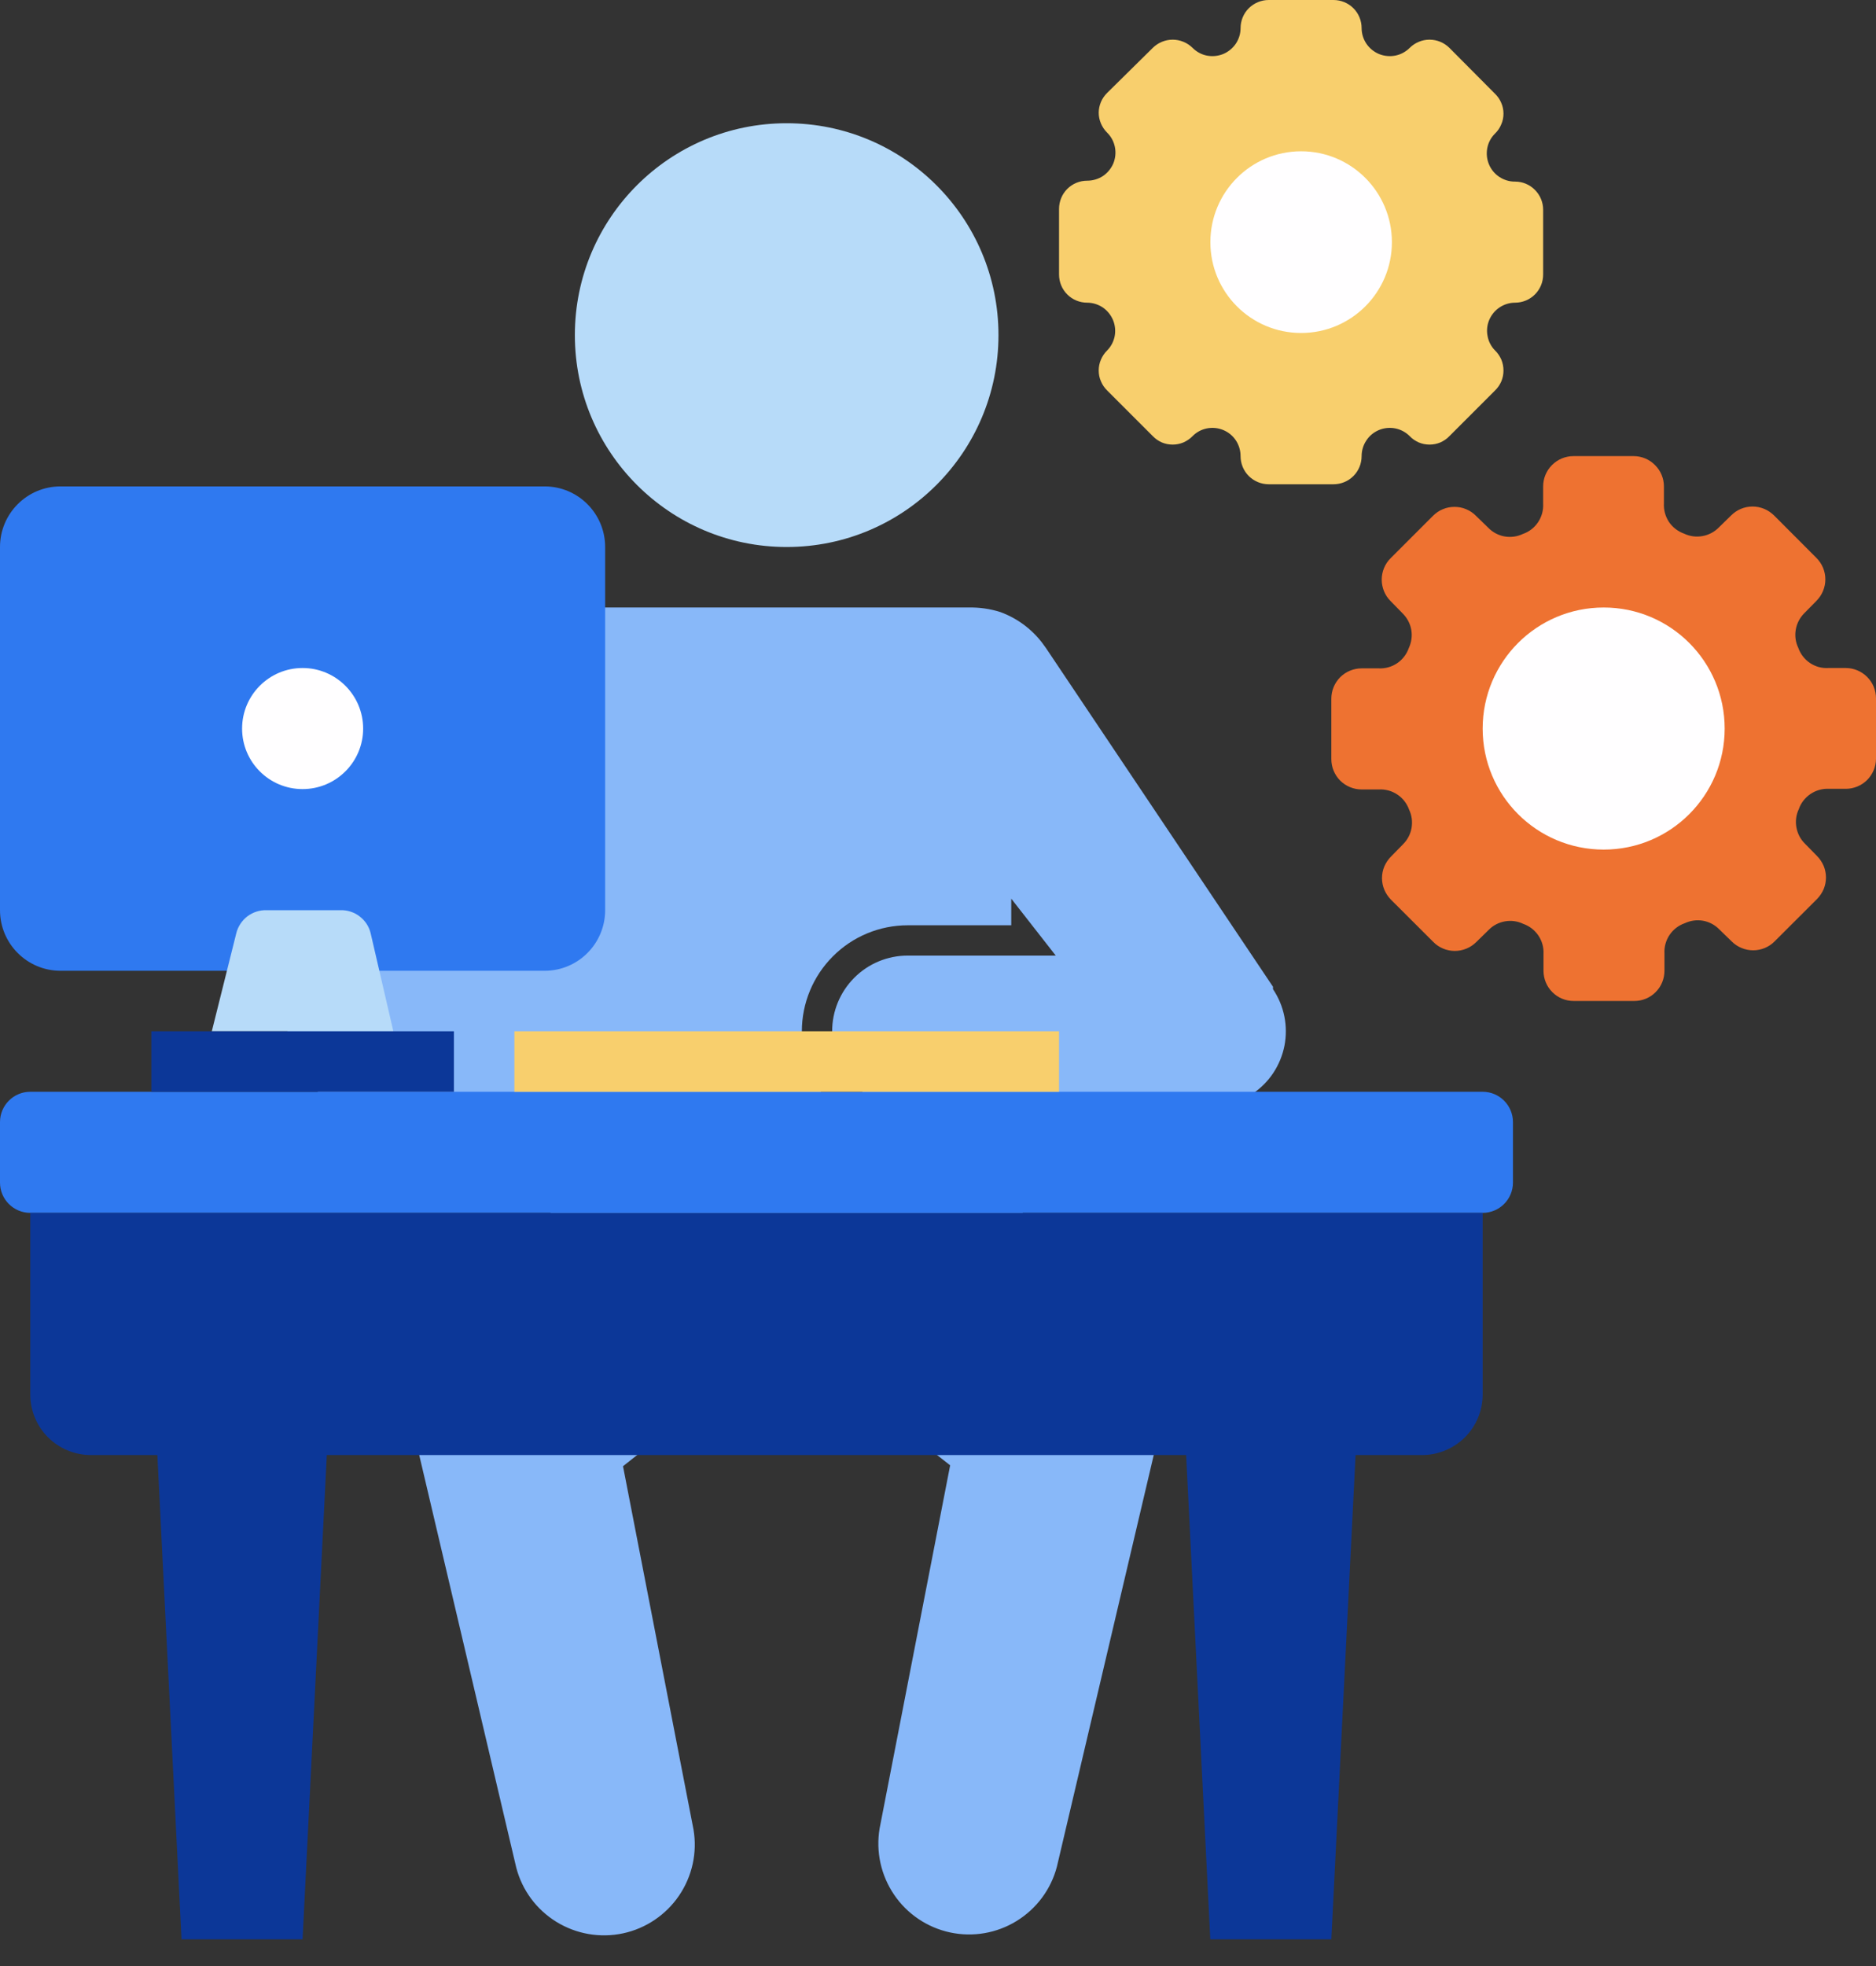 <svg width="21" height="22" viewBox="0 0 21 22" fill="none" xmlns="http://www.w3.org/2000/svg">
<rect x="0" y="0" width="21" height="22" fill="#333333" stroke="none"/>
<path d="M8.806 6.121C10.116 6.121 11.177 5.059 11.177 3.75C11.177 2.44 10.116 1.379 8.806 1.379C7.497 1.379 6.435 2.44 6.435 3.75C6.435 5.059 7.497 6.121 8.806 6.121Z" fill="#B7DBF9"/>
<path d="M14.25 11.069V11.042L11.706 7.248L11.662 7.188C11.542 7.033 11.381 6.916 11.198 6.849C11.082 6.812 10.96 6.795 10.839 6.798H6.436V6.866C6.24 6.942 6.073 7.075 5.955 7.248L3.387 11.042L3.37 11.069C3.273 11.207 3.219 11.371 3.218 11.54C3.218 11.764 3.307 11.98 3.466 12.139C3.625 12.297 3.84 12.387 4.065 12.387H6.212L6.141 14.124L5.047 15.09L5.006 15.127C4.86 15.255 4.751 15.42 4.692 15.605C4.632 15.79 4.624 15.988 4.668 16.177L5.779 20.899C5.845 21.152 6.006 21.369 6.229 21.506C6.452 21.643 6.719 21.689 6.975 21.634C7.231 21.579 7.455 21.427 7.602 21.211C7.749 20.994 7.807 20.73 7.763 20.472L6.974 16.407L8.417 15.266H9.196L10.636 16.397L9.846 20.462C9.803 20.72 9.861 20.984 10.008 21.201C10.154 21.417 10.379 21.569 10.635 21.624C10.891 21.679 11.158 21.633 11.38 21.496C11.603 21.359 11.765 21.141 11.831 20.888L12.942 16.167C12.985 15.977 12.976 15.779 12.917 15.594C12.857 15.409 12.749 15.243 12.604 15.113L12.563 15.079L11.469 14.114L11.415 12.726H10.161C9.847 12.726 9.545 12.601 9.323 12.378C9.101 12.156 8.976 11.854 8.976 11.54C8.976 11.226 9.101 10.924 9.323 10.702C9.545 10.479 9.847 10.354 10.161 10.354H11.32V10.056L11.818 10.693H10.161C9.937 10.693 9.721 10.782 9.563 10.941C9.404 11.1 9.315 11.315 9.315 11.54C9.315 11.764 9.404 11.98 9.563 12.139C9.721 12.297 9.937 12.387 10.161 12.387H13.549C13.717 12.387 13.881 12.336 14.019 12.241C14.111 12.179 14.191 12.1 14.252 12.008C14.314 11.915 14.356 11.812 14.378 11.703C14.399 11.594 14.399 11.482 14.377 11.373C14.355 11.264 14.312 11.161 14.25 11.069ZM5.806 10.693L6.303 10.067L6.28 10.693H5.806Z" fill="#88B8F9"/>
<path d="M6.097 5.443H0.677C0.303 5.443 0 5.747 0 6.121V10.185C0 10.559 0.303 10.863 0.677 10.863H6.097C6.471 10.863 6.774 10.559 6.774 10.185V6.121C6.774 5.747 6.471 5.443 6.097 5.443Z" fill="#2F79F0"/>
<path d="M16.597 12.217H0.339C0.152 12.217 0 12.369 0 12.556V13.233C0 13.421 0.152 13.572 0.339 13.572H16.597C16.784 13.572 16.936 13.421 16.936 13.233V12.556C16.936 12.369 16.784 12.217 16.597 12.217Z" fill="#2F79F0"/>
<path d="M3.387 21.701H2.032L1.694 14.927H3.726L3.387 21.701Z" fill="#0C3798"/>
<path d="M14.903 21.701H13.548L13.21 14.927H15.242L14.903 21.701Z" fill="#0C3798"/>
<path d="M0.339 13.572H16.597V15.604C16.597 15.784 16.526 15.956 16.399 16.083C16.271 16.21 16.099 16.282 15.92 16.282H1.016C0.837 16.282 0.664 16.21 0.537 16.083C0.41 15.956 0.339 15.784 0.339 15.604V13.572Z" fill="#0C3798"/>
<path d="M3.387 8.83C3.761 8.83 4.065 8.527 4.065 8.153C4.065 7.779 3.761 7.475 3.387 7.475C3.013 7.475 2.71 7.779 2.71 8.153C2.71 8.527 3.013 8.83 3.387 8.83Z" fill="#FFFEFF"/>
<path d="M11.855 11.54H5.758V12.217H11.855V11.54Z" fill="#F8CF6D"/>
<path d="M4.403 11.54H2.371L2.645 10.443C2.664 10.367 2.708 10.301 2.769 10.254C2.831 10.207 2.907 10.183 2.984 10.185H3.811C3.888 10.183 3.964 10.207 4.025 10.254C4.087 10.301 4.131 10.367 4.149 10.443L4.403 11.54Z" fill="#B7DBF9"/>
<path d="M5.081 11.54H1.694V12.217H5.081V11.54Z" fill="#0C3798"/>
<path d="M16.959 2.032C16.897 2.033 16.836 2.014 16.784 1.98C16.731 1.945 16.691 1.896 16.667 1.838C16.643 1.78 16.637 1.717 16.649 1.655C16.661 1.594 16.691 1.538 16.736 1.494C16.766 1.465 16.789 1.431 16.805 1.392C16.822 1.354 16.83 1.313 16.83 1.272C16.83 1.23 16.822 1.189 16.805 1.151C16.789 1.113 16.766 1.079 16.736 1.05L16.224 0.535C16.165 0.477 16.086 0.444 16.002 0.444C15.919 0.444 15.84 0.477 15.781 0.535C15.737 0.579 15.681 0.61 15.62 0.622C15.559 0.634 15.495 0.628 15.438 0.605C15.38 0.581 15.331 0.541 15.296 0.49C15.261 0.438 15.242 0.377 15.242 0.315C15.242 0.231 15.209 0.151 15.15 0.092C15.091 0.033 15.011 0 14.927 0H14.202C14.119 0 14.039 0.033 13.979 0.092C13.92 0.151 13.887 0.231 13.887 0.315C13.887 0.377 13.868 0.438 13.833 0.49C13.798 0.541 13.749 0.581 13.691 0.605C13.634 0.628 13.57 0.634 13.509 0.622C13.448 0.61 13.393 0.579 13.349 0.535C13.29 0.477 13.21 0.444 13.127 0.444C13.044 0.444 12.964 0.477 12.905 0.535L12.393 1.04C12.364 1.069 12.34 1.103 12.324 1.141C12.308 1.179 12.299 1.22 12.299 1.262C12.299 1.303 12.308 1.344 12.324 1.382C12.34 1.42 12.364 1.455 12.393 1.484C12.438 1.528 12.468 1.584 12.48 1.645C12.493 1.707 12.486 1.77 12.463 1.828C12.438 1.886 12.398 1.935 12.346 1.97C12.294 2.004 12.232 2.022 12.17 2.022C12.086 2.022 12.006 2.055 11.947 2.114C11.888 2.173 11.855 2.254 11.855 2.337V3.072C11.855 3.156 11.888 3.236 11.947 3.295C12.006 3.354 12.086 3.387 12.17 3.387C12.232 3.387 12.292 3.406 12.344 3.44C12.395 3.475 12.435 3.524 12.459 3.581C12.483 3.638 12.489 3.701 12.478 3.761C12.466 3.822 12.437 3.878 12.393 3.922C12.364 3.951 12.34 3.986 12.324 4.024C12.307 4.063 12.299 4.104 12.299 4.146C12.299 4.188 12.307 4.229 12.324 4.267C12.34 4.306 12.364 4.34 12.393 4.369L12.905 4.881C12.934 4.911 12.968 4.934 13.006 4.951C13.044 4.967 13.085 4.975 13.127 4.975C13.168 4.975 13.209 4.967 13.247 4.951C13.285 4.934 13.32 4.911 13.349 4.881C13.393 4.836 13.449 4.806 13.51 4.794C13.572 4.782 13.635 4.788 13.693 4.812C13.751 4.836 13.8 4.876 13.835 4.929C13.869 4.981 13.887 5.042 13.887 5.104C13.887 5.188 13.92 5.268 13.979 5.327C14.039 5.386 14.119 5.419 14.202 5.419H14.927C15.011 5.419 15.091 5.386 15.15 5.327C15.209 5.268 15.242 5.188 15.242 5.104C15.242 5.042 15.26 4.981 15.295 4.929C15.329 4.876 15.379 4.836 15.436 4.812C15.494 4.788 15.558 4.782 15.619 4.794C15.68 4.806 15.736 4.836 15.781 4.881C15.809 4.911 15.844 4.934 15.882 4.951C15.92 4.967 15.961 4.975 16.002 4.975C16.044 4.975 16.085 4.967 16.123 4.951C16.161 4.934 16.196 4.911 16.224 4.881L16.736 4.369C16.766 4.34 16.789 4.306 16.806 4.267C16.822 4.229 16.83 4.188 16.83 4.146C16.83 4.104 16.822 4.063 16.806 4.024C16.789 3.986 16.766 3.951 16.736 3.922C16.692 3.878 16.663 3.822 16.652 3.761C16.64 3.701 16.646 3.638 16.67 3.581C16.694 3.524 16.734 3.475 16.786 3.44C16.837 3.406 16.898 3.387 16.959 3.387C17.043 3.387 17.123 3.354 17.182 3.295C17.241 3.236 17.274 3.156 17.274 3.072V2.347C17.274 2.264 17.241 2.184 17.182 2.125C17.123 2.065 17.043 2.032 16.959 2.032Z" fill="#F8CF6D"/>
<path d="M14.565 3.726C15.126 3.726 15.581 3.271 15.581 2.71C15.581 2.148 15.126 1.693 14.565 1.693C14.003 1.693 13.549 2.148 13.549 2.71C13.549 3.271 14.003 3.726 14.565 3.726Z" fill="#FFFEFF"/>
<path d="M21 8.492V7.814C21 7.724 20.964 7.638 20.901 7.575C20.837 7.511 20.751 7.475 20.661 7.475H20.468C20.395 7.48 20.322 7.46 20.261 7.419C20.2 7.378 20.154 7.318 20.13 7.249C20.099 7.185 20.09 7.114 20.102 7.045C20.114 6.976 20.147 6.912 20.197 6.862L20.333 6.724C20.364 6.692 20.39 6.655 20.407 6.613C20.424 6.572 20.433 6.528 20.433 6.483C20.433 6.438 20.424 6.394 20.407 6.353C20.39 6.312 20.364 6.274 20.333 6.243L19.859 5.768C19.827 5.737 19.79 5.711 19.748 5.694C19.707 5.677 19.663 5.668 19.618 5.668C19.573 5.668 19.529 5.677 19.488 5.694C19.447 5.711 19.409 5.737 19.378 5.768L19.239 5.904C19.189 5.954 19.126 5.987 19.056 5.999C18.987 6.011 18.916 6.002 18.853 5.972C18.783 5.947 18.723 5.901 18.682 5.84C18.642 5.779 18.622 5.706 18.626 5.633V5.443C18.626 5.353 18.59 5.267 18.526 5.204C18.463 5.14 18.377 5.104 18.287 5.104H17.613C17.523 5.104 17.437 5.14 17.373 5.204C17.31 5.267 17.274 5.353 17.274 5.443V5.636C17.278 5.71 17.258 5.782 17.217 5.844C17.176 5.905 17.117 5.951 17.047 5.975C16.984 6.005 16.913 6.015 16.843 6.003C16.774 5.991 16.71 5.957 16.661 5.907L16.522 5.772C16.491 5.74 16.453 5.715 16.412 5.698C16.371 5.68 16.326 5.672 16.282 5.672C16.237 5.672 16.193 5.68 16.151 5.698C16.11 5.715 16.073 5.74 16.041 5.772L15.567 6.246C15.535 6.277 15.51 6.315 15.493 6.356C15.476 6.397 15.467 6.442 15.467 6.486C15.467 6.531 15.476 6.575 15.493 6.617C15.51 6.658 15.535 6.695 15.567 6.727L15.703 6.866C15.752 6.915 15.786 6.979 15.798 7.048C15.81 7.117 15.8 7.188 15.77 7.252C15.746 7.321 15.7 7.381 15.639 7.422C15.578 7.463 15.505 7.483 15.432 7.479H15.242C15.152 7.479 15.066 7.515 15.002 7.578C14.939 7.642 14.903 7.728 14.903 7.818V8.495C14.903 8.585 14.939 8.671 15.002 8.735C15.066 8.798 15.152 8.834 15.242 8.834H15.435C15.508 8.83 15.581 8.85 15.642 8.891C15.703 8.931 15.749 8.991 15.774 9.061C15.804 9.124 15.813 9.195 15.801 9.265C15.789 9.334 15.756 9.397 15.706 9.447L15.57 9.586C15.539 9.617 15.514 9.655 15.496 9.696C15.479 9.737 15.47 9.781 15.47 9.826C15.47 9.871 15.479 9.915 15.496 9.956C15.514 9.998 15.539 10.035 15.57 10.067L16.045 10.541C16.076 10.573 16.114 10.598 16.155 10.615C16.196 10.632 16.24 10.641 16.285 10.641C16.33 10.641 16.374 10.632 16.415 10.615C16.457 10.598 16.494 10.573 16.526 10.541L16.665 10.405C16.714 10.355 16.778 10.322 16.847 10.31C16.916 10.298 16.987 10.307 17.051 10.338C17.12 10.362 17.18 10.408 17.221 10.469C17.262 10.53 17.282 10.603 17.278 10.676V10.863C17.278 10.952 17.313 11.039 17.377 11.102C17.44 11.166 17.526 11.201 17.616 11.201H18.294C18.384 11.201 18.47 11.166 18.533 11.102C18.597 11.039 18.632 10.952 18.632 10.863V10.669C18.628 10.596 18.648 10.523 18.689 10.462C18.73 10.401 18.79 10.355 18.859 10.331C18.923 10.301 18.994 10.291 19.063 10.303C19.132 10.315 19.196 10.349 19.245 10.399L19.384 10.534C19.416 10.566 19.453 10.591 19.495 10.608C19.536 10.625 19.58 10.634 19.625 10.634C19.67 10.634 19.714 10.625 19.755 10.608C19.796 10.591 19.834 10.566 19.865 10.534L20.34 10.06C20.371 10.028 20.396 9.991 20.414 9.95C20.431 9.908 20.44 9.864 20.44 9.819C20.44 9.775 20.431 9.73 20.414 9.689C20.396 9.648 20.371 9.61 20.34 9.579L20.204 9.44C20.154 9.391 20.121 9.327 20.109 9.258C20.096 9.189 20.106 9.117 20.136 9.054C20.16 8.984 20.207 8.925 20.268 8.884C20.329 8.843 20.402 8.823 20.475 8.827H20.661C20.75 8.827 20.836 8.792 20.9 8.729C20.963 8.666 20.999 8.581 21 8.492Z" fill="#EE7231"/>
<path d="M17.952 9.507C18.7 9.507 19.306 8.901 19.306 8.153C19.306 7.404 18.7 6.798 17.952 6.798C17.203 6.798 16.597 7.404 16.597 8.153C16.597 8.901 17.203 9.507 17.952 9.507Z" fill="#FFFEFF"/>
</svg>
